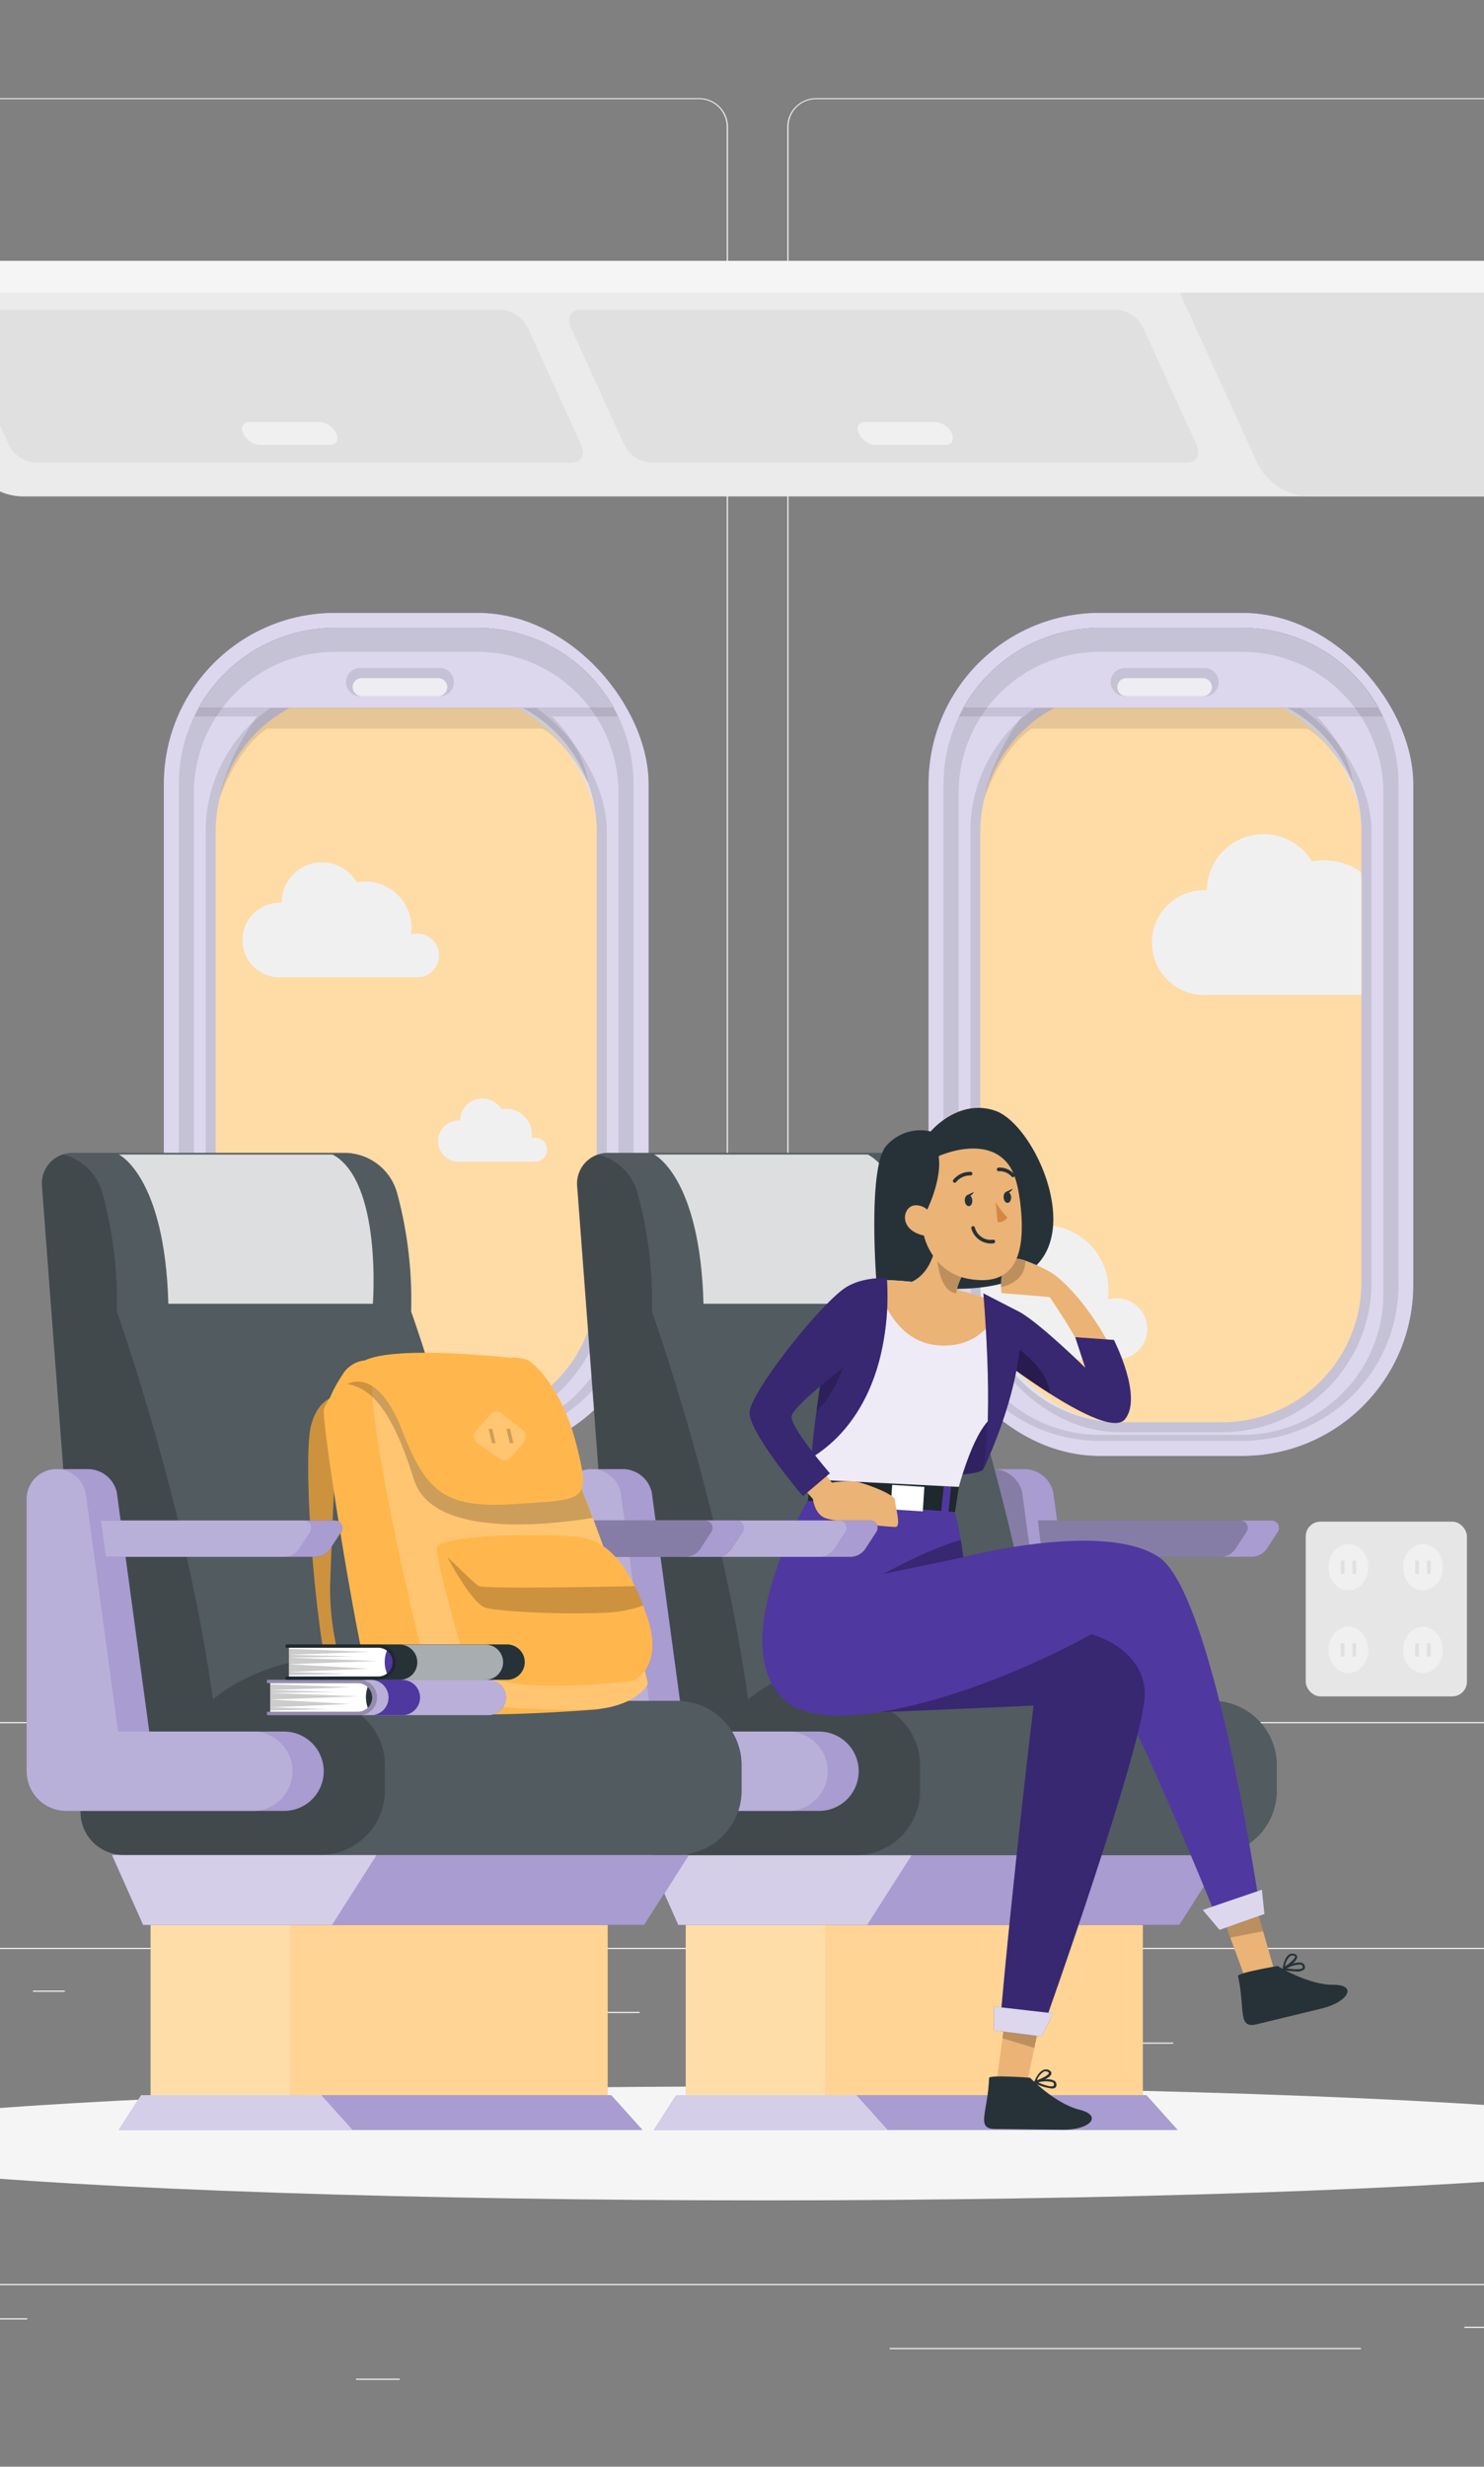 <svg xmlns="http://www.w3.org/2000/svg" xmlns:xlink="http://www.w3.org/1999/xlink" width="295" height="490" viewBox="0 0 295 490">
  <rect x="0" y="0" width="295" height="490" fill="#808080" stroke="none"/>
  <defs>
    <clipPath id="clip-path">
      <rect id="Rectangle_7704" data-name="Rectangle 7704" width="295" height="490" transform="translate(285 3552)" fill="#ffdc72"/>
    </clipPath>
  </defs>
  <g id="t1-i11" transform="translate(-285 -3552)" clip-path="url(#clip-path)">
    <g id="Group_92092" data-name="Group 92092" transform="translate(-428.152 2807.396)">
      <g id="freepik--background-complete--inject-49">
        <rect id="Rectangle_31837" data-name="Rectangle 31837" width="500" height="0.25" transform="translate(615.153 1131.53)" fill="#ebebeb"/>
        <rect id="Rectangle_31838" data-name="Rectangle 31838" width="33.12" height="0.25" transform="translate(1031.933 1147.62)" fill="#ebebeb"/>
        <rect id="Rectangle_31839" data-name="Rectangle 31839" width="8.69" height="0.25" transform="translate(937.683 1150.34)" fill="#ebebeb"/>
        <rect id="Rectangle_31840" data-name="Rectangle 31840" width="19.19" height="0.25" transform="translate(1011.743 1138.34)" fill="#ebebeb"/>
        <rect id="Rectangle_31841" data-name="Rectangle 31841" width="43.19" height="0.25" transform="translate(667.613 1140.02)" fill="#ebebeb"/>
        <rect id="Rectangle_31842" data-name="Rectangle 31842" width="6.33" height="0.25" transform="translate(719.713 1140.02)" fill="#ebebeb"/>
        <rect id="Rectangle_31843" data-name="Rectangle 31843" width="93.68" height="0.25" transform="translate(746.623 1144.24)" fill="#ebebeb"/>
        <rect id="Rectangle_31844" data-name="Rectangle 31844" width="500" height="0.25" transform="translate(615.153 1198.295)" fill="#ebebeb"/>
        <rect id="Rectangle_31845" data-name="Rectangle 31845" width="33.12" height="0.25" transform="translate(665.253 1214.385)" fill="#ebebeb"/>
        <rect id="Rectangle_31846" data-name="Rectangle 31846" width="8.69" height="0.25" transform="translate(783.933 1217.105)" fill="#ebebeb"/>
        <rect id="Rectangle_31847" data-name="Rectangle 31847" width="19.19" height="0.25" transform="translate(699.373 1205.105)" fill="#ebebeb"/>
        <rect id="Rectangle_31848" data-name="Rectangle 31848" width="43.19" height="0.25" transform="translate(1019.503 1206.786)" fill="#ebebeb"/>
        <rect id="Rectangle_31849" data-name="Rectangle 31849" width="6.33" height="0.25" transform="translate(1004.263 1206.786)" fill="#ebebeb"/>
        <rect id="Rectangle_31850" data-name="Rectangle 31850" width="93.68" height="0.25" transform="translate(890.003 1211.005)" fill="#ebebeb"/>
        <path id="Path_134319" data-name="Path 134319" d="M852.153,1086.93H659.063a5.711,5.711,0,0,1-5.7-5.71V769.765a5.709,5.709,0,0,1,5.7-5.66h193.09a5.71,5.71,0,0,1,5.71,5.71h0v311.4A5.711,5.711,0,0,1,852.153,1086.93ZM659.063,764.3a5.459,5.459,0,0,0-5.45,5.46V1081.22a5.461,5.461,0,0,0,5.45,5.46h193.09a5.471,5.471,0,0,0,5.46-5.46V769.765a5.47,5.47,0,0,0-5.46-5.46Z" fill="#ebebeb"/>
        <path id="Path_134320" data-name="Path 134320" d="M1068.463,1086.93h-193.1a5.72,5.72,0,0,1-5.71-5.71V769.765a5.72,5.72,0,0,1,5.71-5.66h193.1a5.709,5.709,0,0,1,5.69,5.66V1081.22A5.71,5.71,0,0,1,1068.463,1086.93ZM875.363,764.3a5.469,5.469,0,0,0-5.46,5.46V1081.22a5.47,5.47,0,0,0,5.46,5.46h193.1a5.471,5.471,0,0,0,5.46-5.46V769.765a5.47,5.47,0,0,0-5.46-5.46Z" fill="#ebebeb"/>
        <path id="Path_134321" data-name="Path 134321" d="M946.153,799.445H690.343l16.68,36.57a11.762,11.762,0,0,0,10.54,7.2h293.3a11.743,11.743,0,0,0,10.53-7.2l16.69-36.57Z" fill="#ebebeb"/>
        <path id="Path_134322" data-name="Path 134322" d="M1038.073,799.445l-16.67,36.57a11.751,11.751,0,0,1-10.54,7.2h-37.49a11.732,11.732,0,0,1-10.53-7.19l-16.69-36.58Z" fill="#e0e0e0"/>
        <path id="Path_134323" data-name="Path 134323" d="M949.093,836.485H842.383a6.34,6.34,0,0,1-5.16-3.57l-10.56-23.17c-.91-2-.06-3.58,1.89-3.58h106.71a6.319,6.319,0,0,1,5.16,3.58l10.57,23.17C951.893,834.885,951.043,836.485,949.093,836.485Z" fill="#e0e0e0"/>
        <path id="Path_134324" data-name="Path 134324" d="M901.153,832.985h-14a4,4,0,0,1-3.29-2.29h0c-.58-1.26,0-2.28,1.21-2.28h14a4,4,0,0,1,3.29,2.28h0C902.913,831.955,902.363,832.985,901.153,832.985Z" fill="#f0f0f0"/>
        <path id="Path_134325" data-name="Path 134325" d="M826.763,836.485H720.053a6.333,6.333,0,0,1-5.16-3.57l-10.57-23.17c-.9-2,0-3.58,1.89-3.58h106.71a6.319,6.319,0,0,1,5.16,3.58l10.57,23.17C829.553,834.885,828.7,836.485,826.763,836.485Z" fill="#e0e0e0"/>
        <path id="Path_134326" data-name="Path 134326" d="M778.793,832.985h-14a4.061,4.061,0,0,1-3.3-2.29h0c-.57-1.26,0-2.28,1.21-2.28h14a4.058,4.058,0,0,1,3.3,2.28h0C780.573,831.955,780.033,832.985,778.793,832.985Z" fill="#f0f0f0"/>
        <path id="Path_134327" data-name="Path 134327" d="M682.993,796.415h360.26v3.62a2.7,2.7,0,0,1-2.7,2.7H685.683a2.7,2.7,0,0,1-2.7-2.7v-3.62Z" fill="#f5f5f5"/>
        <rect id="Rectangle_31851" data-name="Rectangle 31851" width="32.04" height="34.71" rx="2.91" transform="translate(972.717 1046.87)" fill="#e6e6e6"/>
        <path id="Path_134328" data-name="Path 134328" d="M985.147,1055.92c0,2.55-1.76,4.61-3.94,4.61s-3.94-2.06-3.94-4.61,1.76-4.61,3.94-4.61S985.147,1053.38,985.147,1055.92Z" fill="#f0f0f0"/>
        <rect id="Rectangle_31852" data-name="Rectangle 31852" width="0.73" height="2.63" transform="translate(979.677 1054.61)" fill="#e0e0e0"/>
        <rect id="Rectangle_31853" data-name="Rectangle 31853" width="0.73" height="2.63" transform="translate(982.007 1054.61)" fill="#e0e0e0"/>
        <path id="Path_134329" data-name="Path 134329" d="M999.957,1055.92c0,2.55-1.76,4.61-3.94,4.61s-3.94-2.06-3.94-4.61,1.77-4.61,3.94-4.61S999.957,1053.38,999.957,1055.92Z" fill="#f0f0f0"/>
        <rect id="Rectangle_31854" data-name="Rectangle 31854" width="0.73" height="2.63" transform="translate(994.487 1054.61)" fill="#e0e0e0"/>
        <rect id="Rectangle_31855" data-name="Rectangle 31855" width="0.73" height="2.63" transform="translate(996.817 1054.61)" fill="#e0e0e0"/>
        <path id="Path_134330" data-name="Path 134330" d="M985.147,1072.35c0,2.55-1.76,4.61-3.94,4.61s-3.94-2.06-3.94-4.61,1.76-4.61,3.94-4.61S985.147,1069.81,985.147,1072.35Z" fill="#f0f0f0"/>
        <rect id="Rectangle_31856" data-name="Rectangle 31856" width="0.73" height="2.63" transform="translate(979.677 1071.04)" fill="#e0e0e0"/>
        <rect id="Rectangle_31857" data-name="Rectangle 31857" width="0.73" height="2.63" transform="translate(982.007 1071.04)" fill="#e0e0e0"/>
        <path id="Path_134331" data-name="Path 134331" d="M999.957,1072.35c0,2.55-1.76,4.61-3.94,4.61s-3.94-2.06-3.94-4.61,1.77-4.61,3.94-4.61S999.957,1069.81,999.957,1072.35Z" fill="#f0f0f0"/>
        <rect id="Rectangle_31858" data-name="Rectangle 31858" width="0.73" height="2.63" transform="translate(994.487 1071.04)" fill="#e0e0e0"/>
        <rect id="Rectangle_31859" data-name="Rectangle 31859" width="0.73" height="2.63" transform="translate(996.817 1071.04)" fill="#e0e0e0"/>
      </g>
      <g id="freepik--Shadow--inject-49">
        <ellipse id="freepik--path--inject-49" cx="193.89" cy="11.32" rx="193.89" ry="11.32" transform="translate(671.263 1159.053)" fill="#f5f5f5"/>
      </g>
      <g id="freepik--Windows--inject-49">
        <rect id="Rectangle_31860" data-name="Rectangle 31860" width="96.38" height="167.475" rx="34" transform="translate(897.723 866.345)" fill="#5038a1"/>
        <rect id="Rectangle_31861" data-name="Rectangle 31861" width="96.38" height="167.475" rx="34" transform="translate(897.723 866.345)" fill="#fff" opacity="0.8" style="isolation: isolate"/>
        <rect id="Rectangle_31862" data-name="Rectangle 31862" width="79.74" height="149.155" rx="29.78" transform="translate(906.043 879.955)" opacity="0.1" style="isolation: isolate"/>
        <rect id="Rectangle_31863" data-name="Rectangle 31863" width="75.74" height="145.155" rx="27.78" transform="translate(908.033 881.955)" fill="#ffb74d"/>
        <path id="Path_134332" data-name="Path 134332" d="M983.783,909.735v89.6a27.791,27.791,0,0,1-27.78,27.8h-20.18a27.8,27.8,0,0,1-27.79-27.78V909.735a27.79,27.79,0,0,1,27.79-27.78h20.17a27.78,27.78,0,0,1,27.72,25.87C983.763,908.455,983.783,909.1,983.783,909.735Z" fill="#fff" opacity="0.5" style="isolation: isolate"/>
        <path id="Path_134333" data-name="Path 134333" d="M974.943,886.925c6.86,7.08,7.09,13.1,7.09,13.1-4.91-8.82-9.07-10.69-9.07-10.69h-54.72c-6,4-9.23,13.28-9.43,13.86,1.52-8.51,7.45-16.27,7.45-16.27h-12.48a31,31,0,0,1,27.93-17.57h28.44a31,31,0,0,1,27.93,17.58Z" opacity="0.1" style="isolation: isolate"/>
        <path id="Path_134334" data-name="Path 134334" d="M987.153,885.225h-82.49a31,31,0,0,1,27.05-15.88h28.44A31,31,0,0,1,987.153,885.225Z" fill="#5038a1"/>
        <path id="Path_134335" data-name="Path 134335" d="M987.153,885.225h-82.49a31,31,0,0,1,27.05-15.88h28.44A31,31,0,0,1,987.153,885.225Z" fill="#fff" opacity="0.8" style="isolation: isolate"/>
        <path id="Path_134336" data-name="Path 134336" d="M933.943,880.1h0a2.791,2.791,0,0,0,2.78,2.8h15.89a2.791,2.791,0,0,0,2.79-2.79v-.01h0a2.79,2.79,0,0,0-2.79-2.79h-15.88A2.79,2.79,0,0,0,933.943,880.1Z" opacity="0.1" style="isolation: isolate"/>
        <path id="Path_134337" data-name="Path 134337" d="M952.283,882.875h-15.23a1.78,1.78,0,0,1-1.78-1.78h0a1.78,1.78,0,0,1,1.78-1.78h15.23a1.78,1.78,0,0,1,1.78,1.78h0A1.78,1.78,0,0,1,952.283,882.875Z" fill="#fff" opacity="0.7" style="isolation: isolate"/>
        <path id="Path_134338" data-name="Path 134338" d="M960.153,869.345h-28.44a31,31,0,0,0-31,31V999.82a31,31,0,0,0,31,31h28.44a31,31,0,0,0,31-31V900.345A31,31,0,0,0,960.153,869.345Zm28,132.275a28,28,0,0,1-28,28h-28.44a28,28,0,0,1-28-28V902.1a28,28,0,0,1,28-28h28.44a28,28,0,0,1,28,28Z" opacity="0.1" style="isolation: isolate"/>
        <path id="Path_134339" data-name="Path 134339" d="M983.783,919.741v22.5h-30.91a10.41,10.41,0,1,1-.645-20.81q.322-.011.645,0h.18a11.28,11.28,0,0,1,20.92-5.71,13.3,13.3,0,0,1,2.39-.22,12.76,12.76,0,0,1,7.35,2.31C983.763,918.461,983.783,919.111,983.783,919.741Z" fill="#f0f0f0"/>
        <path id="Path_134340" data-name="Path 134340" d="M941.213,1008.57a6.1,6.1,0,0,1-5.91,6.09h-22.65a27.579,27.579,0,0,1-4.62-15.33V982.76a5.04,5.04,0,0,1,.55,0,11.258,11.258,0,0,1,9.63,5.43,13.29,13.29,0,0,1,2.38-.23,12.91,12.91,0,0,1,12.91,12.91v.01a12.723,12.723,0,0,1-.13,1.86,6.241,6.241,0,0,1,1.75-.25A6.1,6.1,0,0,1,941.213,1008.57Z" fill="#f0f0f0"/>
        <rect id="Rectangle_31864" data-name="Rectangle 31864" width="96.38" height="167.475" rx="34" transform="translate(745.713 866.345)" fill="#5038a1"/>
        <rect id="Rectangle_31865" data-name="Rectangle 31865" width="96.38" height="167.475" rx="34" transform="translate(745.713 866.345)" fill="#fff" opacity="0.8" style="isolation: isolate"/>
        <rect id="Rectangle_31866" data-name="Rectangle 31866" width="79.74" height="149.155" rx="29.78" transform="translate(754.033 879.955)" opacity="0.1" style="isolation: isolate"/>
        <rect id="Rectangle_31867" data-name="Rectangle 31867" width="75.74" height="145.155" rx="27.78" transform="translate(756.023 881.955)" fill="#ffb74d"/>
        <path id="Path_134341" data-name="Path 134341" d="M831.773,909.735v89.6a27.791,27.791,0,0,1-27.78,27.8h-20.18a27.8,27.8,0,0,1-27.79-27.78V909.735a27.79,27.79,0,0,1,27.79-27.78h20.17a27.78,27.78,0,0,1,27.72,25.87C831.753,908.455,831.773,909.1,831.773,909.735Z" fill="#fff" opacity="0.5" style="isolation: isolate"/>
        <path id="Path_134342" data-name="Path 134342" d="M822.933,886.925c6.86,7.08,7.09,13.1,7.09,13.1-4.91-8.82-9.07-10.69-9.07-10.69h-54.72c-6,4-9.23,13.28-9.43,13.86,1.52-8.51,7.45-16.27,7.45-16.27h-12.48a31,31,0,0,1,27.93-17.57h28.39a31,31,0,0,1,27.93,17.58Z" opacity="0.1" style="isolation: isolate"/>
        <path id="Path_134343" data-name="Path 134343" d="M835.153,885.225h-82.5a31,31,0,0,1,27.05-15.88h28.39A31,31,0,0,1,835.153,885.225Z" fill="#5038a1"/>
        <path id="Path_134344" data-name="Path 134344" d="M835.153,885.225h-82.5a31,31,0,0,1,27.05-15.88h28.39A31,31,0,0,1,835.153,885.225Z" fill="#fff" opacity="0.8" style="isolation: isolate"/>
        <path id="Path_134345" data-name="Path 134345" d="M781.933,880.1h0a2.791,2.791,0,0,0,2.78,2.8H800.6a2.79,2.79,0,0,0,2.79-2.79v-.01h0a2.79,2.79,0,0,0-2.79-2.79h-15.88a2.79,2.79,0,0,0-2.79,2.79Z" opacity="0.1" style="isolation: isolate"/>
        <path id="Path_134346" data-name="Path 134346" d="M800.273,882.875h-15.23a1.78,1.78,0,0,1-1.78-1.78h0a1.78,1.78,0,0,1,1.78-1.78h15.23a1.79,1.79,0,0,1,1.79,1.78h0A1.791,1.791,0,0,1,800.273,882.875Z" fill="#fff" opacity="0.7" style="isolation: isolate"/>
        <path id="Path_134347" data-name="Path 134347" d="M808.093,869.345H779.7a31,31,0,0,0-31,31V999.82a31,31,0,0,0,31,31h28.39a31,31,0,0,0,31-31V900.345A31,31,0,0,0,808.093,869.345Zm28,132.275a28,28,0,0,1-28,28H779.7a28,28,0,0,1-28-28V902.1a28,28,0,0,1,28-28h28.39a28,28,0,0,1,28,28Z" opacity="0.1" style="isolation: isolate"/>
        <path id="Path_134348" data-name="Path 134348" d="M800.433,934.391a4.34,4.34,0,0,0-4.34-4.34,4.231,4.231,0,0,0-1.24.18,9.717,9.717,0,0,0,.1-1.33,9.19,9.19,0,0,0-9.19-9.19h0a8.662,8.662,0,0,0-1.7.16,8,8,0,0,0-14.91,4.06h-.13a7.41,7.41,0,0,0-.545,14.81c.182.007.363.007.545,0H796.2A4.331,4.331,0,0,0,800.433,934.391Z" fill="#f0f0f0"/>
        <path id="Path_134349" data-name="Path 134349" d="M821.913,972.981a2.41,2.41,0,0,0-2.4-2.4,2.592,2.592,0,0,0-.69.1,5.909,5.909,0,0,0,.05-.74,5.08,5.08,0,0,0-5.08-5.08h0a4.775,4.775,0,0,0-.94.09,4.44,4.44,0,0,0-8.24,2.24h-.08a4.1,4.1,0,1,0-.405,8.19,3.9,3.9,0,0,0,.405,0h15.05A2.4,2.4,0,0,0,821.913,972.981Z" fill="#f0f0f0"/>
      </g>
      <g id="freepik--Character--inject-49">
        <path id="Path_134350" data-name="Path 134350" d="M955.8,1088.57h-26.81l-6.45-47.56a5.939,5.939,0,0,0-5.78-4.58h-6.2a5.94,5.94,0,0,0-5.94,5.94h0v54.08a7.88,7.88,0,0,0,7.88,7.88h43.3a7.88,7.88,0,0,0,0-15.76Z" fill="#5038a1"/>
        <path id="Path_134351" data-name="Path 134351" d="M955.8,1088.57h-26.81l-6.45-47.56a5.939,5.939,0,0,0-5.78-4.58h-6.2a5.94,5.94,0,0,0-5.94,5.94h0v54.08a7.88,7.88,0,0,0,7.88,7.88h43.3a7.88,7.88,0,0,0,0-15.76Z" fill="#fff" opacity="0.5" style="isolation: isolate"/>
        <path id="Path_134352" data-name="Path 134352" d="M949.589,1088.57h-26.8l-6.45-47.56a6,6,0,0,0-5.78-4.58h0a5.94,5.94,0,0,0-5.94,5.94h0v54.08a7.88,7.88,0,0,0,7.88,7.88h37.09a7.88,7.88,0,0,0,0-15.76Z" opacity="0.2" style="isolation: isolate"/>
        <path id="Path_134353" data-name="Path 134353" d="M919.489,1046.64h46.44a1.46,1.46,0,0,1,1.22,2.27l-2.15,3.3a3.651,3.651,0,0,1-3.06,1.66h-41.58Z" fill="#5038a1"/>
        <path id="Path_134354" data-name="Path 134354" d="M967.159,1048.91l-2.15,3.3a3.661,3.661,0,0,1-3.06,1.65h-41.59l-.88-7.22h46.45a1.46,1.46,0,0,1,1.23,2.27Z" fill="#fff" opacity="0.5" style="isolation: isolate"/>
        <path id="Path_134355" data-name="Path 134355" d="M960.949,1048.91l-2.16,3.3a3.639,3.639,0,0,1-3.06,1.65h-35.37l-.88-7.22h40.24a1.47,1.47,0,0,1,1.23,2.27Z" opacity="0.2" style="isolation: isolate"/>
        <rect id="Rectangle_31868" data-name="Rectangle 31868" width="90.85" height="37.96" transform="translate(849.479 1124.42)" fill="#ffb74d"/>
        <rect id="Rectangle_31869" data-name="Rectangle 31869" width="90.85" height="37.96" transform="translate(849.479 1124.42)" fill="#fff" opacity="0.4" style="isolation: isolate"/>
        <rect id="Rectangle_31870" data-name="Rectangle 31870" width="27.72" height="37.96" transform="translate(849.479 1124.42)" fill="#fff" opacity="0.2" style="isolation: isolate"/>
        <path id="Path_134356" data-name="Path 134356" d="M956.459,1113.08H841.779l6.21,13.91H947.6Z" fill="#5038a1"/>
        <path id="Path_134357" data-name="Path 134357" d="M956.459,1113.08l-8.86,13.9h-99.61l-6.2-13.9Z" fill="#fff" opacity="0.5" style="isolation: isolate"/>
        <path id="Path_134358" data-name="Path 134358" d="M894.4,1113.08l-8.87,13.9h-37.54l-6.2-13.9Z" fill="#fff" opacity="0.5" style="isolation: isolate"/>
        <path id="Path_134359" data-name="Path 134359" d="M941.019,1160.79h-93.43l-4.43,6.9h104.07Z" fill="#5038a1"/>
        <path id="Path_134360" data-name="Path 134360" d="M947.229,1167.69H843.159l4.43-6.9h93.43Z" fill="#fff" opacity="0.5" style="isolation: isolate"/>
        <path id="Path_134361" data-name="Path 134361" d="M889.6,1167.69h-46.44l4.43-6.9H883.4Z" fill="#fff" opacity="0.5" style="isolation: isolate"/>
        <path id="Path_134362" data-name="Path 134362" d="M920.9,1086.4h-85l-8-106.21a6.081,6.081,0,0,1,4.15-6.25,5.67,5.67,0,0,1,1.94-.32h54a10.879,10.879,0,0,1,10.51,8,82,82,0,0,1,2.76,23.51s12.79,35.72,18.42,72.3C920.159,1080.44,920.549,1083.43,920.9,1086.4Z" fill="#263238"/>
        <path id="Path_134363" data-name="Path 134363" d="M920.9,1086.4h-85l-8-106.21a6.081,6.081,0,0,1,4.15-6.25,5.67,5.67,0,0,1,1.94-.32h54a10.879,10.879,0,0,1,10.51,8,82,82,0,0,1,2.76,23.51s12.79,35.72,18.42,72.3C920.159,1080.44,920.549,1083.43,920.9,1086.4Z" fill="#fff" opacity="0.2" style="isolation: isolate"/>
        <path id="Path_134364" data-name="Path 134364" d="M843.159,973.94s9.16,4.33,9.84,29.65h40.66s1.87-24.31-8-29.65Z" fill="#fff" opacity="0.8" style="isolation: isolate"/>
        <path id="Path_134365" data-name="Path 134365" d="M919.679,1077.45c-5.45-2.17-13.1-4-23.64-4.35-18.86-.67-29.19,4.95-34.19,9.1-5.18-38.18-19.1-77.05-19.1-77.05a81.654,81.654,0,0,0-2.84-23.48,10.879,10.879,0,0,0-7.91-7.73,6.08,6.08,0,0,0-4.15,6.25l8,106.21h85C920.549,1083.43,920.159,1080.44,919.679,1077.45Z" opacity="0.2" style="isolation: isolate"/>
        <path id="Path_134366" data-name="Path 134366" d="M966.959,1095.27v5a12.8,12.8,0,0,1-12.74,12.86H844.089a8.531,8.531,0,0,1-8.52-8.54h0v-22.12h118.59a12.8,12.8,0,0,1,12.8,12.8Z" fill="#263238"/>
        <path id="Path_134367" data-name="Path 134367" d="M966.959,1095.27v5a12.8,12.8,0,0,1-12.74,12.86H844.089a8.531,8.531,0,0,1-8.52-8.54h0v-22.12h118.59a12.8,12.8,0,0,1,12.8,12.8Z" fill="#fff" opacity="0.2" style="isolation: isolate"/>
        <path id="Path_134368" data-name="Path 134368" d="M896.039,1095.27v5a12.81,12.81,0,0,1-12.76,12.86h-39.19a8.531,8.531,0,0,1-8.52-8.54h0v-22.12h47.66A12.81,12.81,0,0,1,896.039,1095.27Z" opacity="0.2" style="isolation: isolate"/>
        <path id="Path_134369" data-name="Path 134369" d="M908.629,1036.43c-1,2.2-27.92,1.46-29.5,0s23.63-21.38,28.94-21.12S911.519,1030.13,908.629,1036.43Z" fill="#5038a1"/>
        <path id="Path_134370" data-name="Path 134370" d="M908.629,1036.43c-1,2.2-27.92,1.46-29.5,0s23.63-21.38,28.94-21.12S911.519,1030.13,908.629,1036.43Z" opacity="0.4" style="isolation: isolate"/>
        <path id="Path_134371" data-name="Path 134371" d="M898.159,969.36s5.47-6.59,12.79-4.13,16.72,22.3,8.22,30.73-31.82,2.87-31.82,2.87-1.7-22.2,1.93-26.55A9,9,0,0,1,898.159,969.36Z" fill="#263238"/>
        <path id="Path_134372" data-name="Path 134372" d="M921.819,1002.26s8,11.69,8,14.58c0,.26-1.1,1.74-6.08-3.57-3.16-3.37-5.62-6.8-7.79-8l-.56,1.62-2.36,6.88s2.34,2,5.59,4.34c5.61,4.09,13.94,9.3,17.59,7.34,4.75-2.54-5.5-22.21-14-28a31.824,31.824,0,0,0-5.21-2.42c-1.74-.57-3.36-.75-3.89.25a10.668,10.668,0,0,0-.95,4.91,10.323,10.323,0,0,0,.07,1.27Z" fill="#ebb376"/>
        <path id="Path_134373" data-name="Path 134373" d="M916.989,995.13c-.05,2-1,4.21-4.84,5.16a10.71,10.71,0,0,1,.95-4.92C913.629,994.34,915.249,994.53,916.989,995.13Z" opacity="0.2" style="isolation: isolate"/>
        <path id="Path_134374" data-name="Path 134374" d="M915.969,1005.3c4.13,2.38,12.92,11,12.92,11l-2-6.07,7.69.55s5.82,11.34,2.19,15.74-25.11-12.24-25.11-12.24Z" fill="#5038a1"/>
        <path id="Path_134375" data-name="Path 134375" d="M936.779,1026.56c-1.91,2.34-8.83-1.23-14.94-5.11-5.41-3.44-10.17-7.13-10.17-7.13l2.36-4.94,1.94-4.08c4.13,2.38,12.93,11,12.93,11l-2-6.07,7.68.55S940.4,1022.13,936.779,1026.56Z" opacity="0.3" style="isolation: isolate"/>
        <path id="Path_134376" data-name="Path 134376" d="M921.839,1021.45c-5.41-3.44-10.17-7.13-10.17-7.13l3-2.42S921.5,1016.2,921.839,1021.45Z" opacity="0.3" style="isolation: isolate"/>
        <path id="Path_134377" data-name="Path 134377" d="M966.5,1136.14l-5.83,1.41-2.95-8.05-2.68-7.32,6.64-2.84,2.56,8.89Z" fill="#ebb376"/>
        <path id="Path_134378" data-name="Path 134378" d="M959.259,1137.13c-.14-.64,7.88-2,7.88-2s6,3.77,11,3.74,3,3.44-2.24,4.71l-13,3.15C959.159,1147.61,960.709,1143.85,959.259,1137.13Z" fill="#263238"/>
        <path id="Path_134379" data-name="Path 134379" d="M970.819,1136.22a14.419,14.419,0,0,1-2.56-.3h-.07l-.06-.06a.085.085,0,0,1,0-.05.336.336,0,0,1,0-.1c0-.09.24-2.09,1.2-2.79a1.29,1.29,0,0,1,1-.22c.4.09.62.27.67.54.08.42-.38,1-.94,1.47a3.377,3.377,0,0,1,1.82-.23.89.89,0,0,1,.55.43.79.79,0,0,1,0,.89A2.123,2.123,0,0,1,970.819,1136.22Zm-1.87-.61c1.29.21,2.84.3,3.14-.1,0,0,.1-.14-.05-.43a.467.467,0,0,0-.29-.22A5.338,5.338,0,0,0,968.949,1135.61Zm1.08-2.54a.807.807,0,0,0-.49.17,3.526,3.526,0,0,0-.95,2c1.07-.72,2.05-1.61,2-2,0-.11-.22-.17-.34-.2Z" fill="#263238"/>
        <path id="Path_134380" data-name="Path 134380" d="M964.239,1128.23l-6.52,1.27-2.68-7.32,6.64-2.84Z" opacity="0.2" style="isolation: isolate"/>
        <path id="Path_134381" data-name="Path 134381" d="M963.649,1123.98l-8.08,3s-21.57-53.93-26-54.12-49.57,20.56-60.88,9.05,5-39.21,5-39.21,27.21-3.89,29.26,2.26a42.751,42.751,0,0,1,1.15,5.51c.31,1.88.52,3.46.52,3.46h0c.84-.21,28.16-7.26,38.92,0C954.529,1061.33,963.649,1123.98,963.649,1123.98Z" fill="#5038a1"/>
        <path id="Path_134382" data-name="Path 134382" d="M917.149,1159.14l-5.81-1.48,1.12-8.34,1.03-7.64,7.19.64-1.87,8.91Z" fill="#ebb376"/>
        <path id="Path_134383" data-name="Path 134383" d="M909.769,1157.38c0-.66,8.14-.05,8.14-.05s4.94,5.14,9.78,6.34,2.09,4.08-3.34,4l-13.41-.16C907.079,1167.48,909.529,1164.23,909.769,1157.38Z" fill="#263238"/>
        <path id="Path_134384" data-name="Path 134384" d="M922.159,1159.46a10.018,10.018,0,0,1-3.38-1.07h-.05a.215.215,0,0,1,0-.08h0a.156.156,0,0,1,0-.1c0-.09.74-2,1.84-2.42a1.281,1.281,0,0,1,1.05,0c.37.18.55.42.53.69,0,.43-.62.85-1.28,1.2a3.243,3.243,0,0,1,1.82.22.9.9,0,0,1,.43.55.8.8,0,0,1-.21.87A1.134,1.134,0,0,1,922.159,1159.46Zm-2.64-1.19c1.19.52,2.68,1,3.06.67,0,0,.14-.11.06-.43a.418.418,0,0,0-.23-.28,5.17,5.17,0,0,0-2.86.04Zm1.47-2.22a.975.975,0,0,0-.32.06,3.517,3.517,0,0,0-1.41,1.73c1.21-.44,2.37-1.06,2.4-1.43,0-.11-.18-.22-.29-.27a.835.835,0,0,0-.35-.09Z" fill="#263238"/>
        <path id="Path_134385" data-name="Path 134385" d="M918.769,1151.41l-6.35-1.93,1.05-7.72,7.2.61Z" opacity="0.2" style="isolation: isolate"/>
        <path id="Path_134386" data-name="Path 134386" d="M952.229,1124l11.77-4.01.51,4.83-8.93,3.15Z" fill="#5038a1"/>
        <path id="Path_134387" data-name="Path 134387" d="M888.229,1084.69s1.84,0,30.38-1.29c0,0-4.27,35.68-6.59,62.39l8.53,1.46s20.39-57.2,20.17-66.28-10.64-11.75-10.64-11.75S909.749,1080.97,888.229,1084.69Z" fill="#5038a1"/>
        <path id="Path_134388" data-name="Path 134388" d="M888.229,1084.69s1.84,0,30.38-1.29c0,0-4.27,35.68-6.59,62.39l8.53,1.46s20.39-57.2,20.17-66.28-10.64-11.75-10.64-11.75S909.749,1080.97,888.229,1084.69Z" opacity="0.3" style="isolation: isolate"/>
        <path id="Path_134389" data-name="Path 134389" d="M910.769,1143.2l11.73,1.34-2.27,4.59-9.49-1.21Z" fill="#5038a1"/>
        <path id="Path_134390" data-name="Path 134390" d="M904.659,1053.94l-15.91,3.31s8.79-4.86,15.39-6.77C904.449,1052.36,904.659,1053.94,904.659,1053.94Z" opacity="0.3" style="isolation: isolate"/>
        <path id="Path_134391" data-name="Path 134391" d="M874.389,1038.48l-.66,4.23,29.26,2.25.77-5Z" fill="#263238"/>
        <path id="Path_134392" data-name="Path 134392" d="M874.389,1038.48l-.66,4.23,29.26,2.25.77-5Z" opacity="0.2" style="isolation: isolate"/>
        <rect id="Rectangle_31871" data-name="Rectangle 31871" width="7.4" height="1.45" transform="translate(882.149 1045.418) rotate(-84.13)" fill="#5038a1"/>
        <rect id="Rectangle_31872" data-name="Rectangle 31872" width="4.87" height="6.42" transform="translate(890.187 1044.421) rotate(-86.32)" fill="#fff"/>
        <rect id="Rectangle_31873" data-name="Rectangle 31873" width="7.4" height="1.45" transform="translate(900.107 1046.225) rotate(-84.12)" fill="#5038a1"/>
        <path id="Path_134393" data-name="Path 134393" d="M874.389,1038.48s3.63-36.21,9.67-39.55a67.392,67.392,0,0,1,31.91,6.37s-3,18-6.36,21.54-5.85,13.12-5.85,13.12Z" fill="#5038a1"/>
        <g id="Group_92091" data-name="Group 92091" opacity="0.9">
          <path id="Path_134394" data-name="Path 134394" d="M874.389,1038.48s3.63-36.21,9.67-39.55a67.392,67.392,0,0,1,31.91,6.37s-3,18-6.36,21.54-5.85,13.12-5.85,13.12Z" fill="#fff"/>
        </g>
        <path id="Path_134395" data-name="Path 134395" d="M912.269,1003.66c-1,2.54-4.21,8.7-12.37,8.21-9.3-.55-12.1-11.06-12.55-13A69.159,69.159,0,0,1,912.269,1003.66Z" fill="#ebb376"/>
        <path id="Path_134396" data-name="Path 134396" d="M903.259,1001.52c-.12,1.75.82,2.25.82,2.25a3.542,3.542,0,0,1-4.21,3.69c-5.42-1.09-6.5-7.85-6.5-7.85,4.13-1.19,5.46-5.49,5.88-8.09a13.836,13.836,0,0,0,.2-2l7,5.41a26.3,26.3,0,0,0-2,3.09A9.211,9.211,0,0,0,903.259,1001.52Z" fill="#ebb376"/>
        <path id="Path_134397" data-name="Path 134397" d="M906.429,994.89a26.375,26.375,0,0,0-2,3.09,9.215,9.215,0,0,0-1.19,3.54c-4.18-.51-4-9.94-4-9.94v-.06a13.845,13.845,0,0,0,.2-2Z" opacity="0.2" style="isolation: isolate"/>
        <path id="Path_134398" data-name="Path 134398" d="M904.919,972.3c7.55-.34,10.16,3.59,11.06,11.35,1.13,9.69-.72,16.69-10.25,15C892.779,996.44,892.379,972.85,904.919,972.3Z" fill="#ebb376"/>
        <path id="Path_134399" data-name="Path 134399" d="M911.079,983.44a16.257,16.257,0,0,0,2.34,3,2.081,2.081,0,0,1-1.95.94Z" fill="#d58745"/>
        <path id="Path_134400" data-name="Path 134400" d="M906.429,983.03c.05.62-.25,1.15-.67,1.17s-.78-.45-.82-1.07.26-1.14.67-1.17S906.389,982.41,906.429,983.03Z" fill="#263238"/>
        <path id="Path_134401" data-name="Path 134401" d="M905.439,982l1.31-.62S906.159,982.56,905.439,982Z" fill="#263238"/>
        <path id="Path_134402" data-name="Path 134402" d="M914.159,982.38c0,.62-.26,1.14-.68,1.17s-.78-.45-.82-1.07.26-1.14.67-1.17S914.079,981.76,914.159,982.38Z" fill="#263238"/>
        <path id="Path_134403" data-name="Path 134403" d="M913.159,981.35l1.31-.62S913.849,981.91,913.159,981.35Z" fill="#263238"/>
        <path id="Path_134404" data-name="Path 134404" d="M902.939,979.55a.364.364,0,0,1-.2-.06.35.35,0,0,1-.112-.482l.012-.018a4.271,4.271,0,0,1,3.46-1.61.359.359,0,0,1,.35.37h0a.349.349,0,0,1-.349.35h-.021a3.589,3.589,0,0,0-2.84,1.29A.38.38,0,0,1,902.939,979.55Z" fill="#263238"/>
        <path id="Path_134405" data-name="Path 134405" d="M914.509,978.45a.365.365,0,0,1-.25-.11,3.18,3.18,0,0,0-2.53-1.08.36.36,0,0,1-.12-.71,3.837,3.837,0,0,1,3.15,1.28.35.35,0,0,1,.015.495l-.015.015A.385.385,0,0,1,914.509,978.45Z" fill="#263238"/>
        <path id="Path_134406" data-name="Path 134406" d="M897.239,985.39s3.25-6.36,2.5-11.13c0,0,14.69-6.78,16.11,8.38,0,0,.86-13.55-12.13-13.27s-12.09,19.26-5.14,24.62C898.579,993.99,895.229,989.36,897.239,985.39Z" fill="#263238"/>
        <path id="Path_134407" data-name="Path 134407" d="M898.539,986.93a3.309,3.309,0,0,0-3.7-2.87h0c-2.33.36-3.23,5.21,2.64,6.11C898.329,990.29,898.759,989.46,898.539,986.93Z" fill="#ebb376"/>
        <path id="Path_134408" data-name="Path 134408" d="M910.159,991.62a4.06,4.06,0,0,1-3.92-3,.36.36,0,1,1,.7-.17,3.261,3.261,0,0,0,3.64,2.41.37.37,0,0,1,.39.33.36.36,0,0,1-.327.39h0A4.043,4.043,0,0,1,910.159,991.62Z" fill="#263238"/>
        <path id="Path_134409" data-name="Path 134409" d="M952.229,1124l11.77-4.01.51,4.83-8.93,3.15Z" fill="#fff" opacity="0.8" style="isolation: isolate"/>
        <path id="Path_134410" data-name="Path 134410" d="M910.769,1143.2l11.73,1.34-2.27,4.59-9.49-1.21Z" fill="#fff" opacity="0.8" style="isolation: isolate"/>
        <path id="Path_134411" data-name="Path 134411" d="M889.439,998.5s2.63,24.83-15,35.7c0,0,2.07-23.5,6.36-33.48C880.749,1000.72,883.539,998.3,889.439,998.5Z" fill="#5038a1"/>
        <path id="Path_134412" data-name="Path 134412" d="M888.479,1012.54a35.417,35.417,0,0,1-7.64,16.19,27.774,27.774,0,0,1-6.45,5.47s.35-4,1.07-9.39c.25-1.85.53-3.87.86-5.94.22-1.4.46-2.82.73-4.24.43-2.35.91-4.68,1.46-6.85a46.555,46.555,0,0,1,2.24-7.06s2.79-2.42,8.69-2.22A49.881,49.881,0,0,1,888.479,1012.54Z" opacity="0.3" style="isolation: isolate"/>
        <path id="Path_134413" data-name="Path 134413" d="M908.629,1001.52s2.12,23.57,0,34.91c0,0,8.65-17.47,7.34-31.13Z" fill="#5038a1"/>
        <path id="Path_134414" data-name="Path 134414" d="M908.629,1001.52s2.12,23.57,0,34.91c0,0,8.65-17.47,7.34-31.13Z" opacity="0.3" style="isolation: isolate"/>
        <path id="Path_134415" data-name="Path 134415" d="M880.749,1016.3s-2.19,6-5.29,8.51c.25-1.85.53-3.87.86-5.94.22-1.4.46-2.82.73-4.24C878.459,1013.82,879.839,1014.06,880.749,1016.3Z" opacity="0.2" style="isolation: isolate"/>
        <path id="Path_134416" data-name="Path 134416" d="M870.229,1037.13l4.52,5.25s.34,2.94,2.39,3.75,12.72,1.79,14,1.79-.09-4.14-.08-5.33-6.18-3.41-7.79-3.68a21.546,21.546,0,0,0-4.74.2l-4.79-5.84Z" fill="#ebb376"/>
        <path id="Path_134417" data-name="Path 134417" d="M880.749,1000.72c-5.71,4.31-18.17,20.34-18.57,24.29s10.59,16.79,10.59,16.79l5.34-4.53s-8-9.28-7.61-11.36,10.25-9.61,10.25-9.61,1.85-2.34,2.52-8.78S880.749,1000.72,880.749,1000.72Z" fill="#5038a1"/>
        <path id="Path_134418" data-name="Path 134418" d="M880.749,1000.72c-5.71,4.31-18.17,20.34-18.57,24.29s10.59,16.79,10.59,16.79l5.34-4.53s-8-9.28-7.61-11.36,10.25-9.61,10.25-9.61,1.85-2.34,2.52-8.78S880.749,1000.72,880.749,1000.72Z" opacity="0.3" style="isolation: isolate"/>
        <path id="Path_134419" data-name="Path 134419" d="M876.009,1088.57h-26.85l-6.45-47.56a5.939,5.939,0,0,0-5.78-4.58h-6.2a5.94,5.94,0,0,0-5.94,5.94h0v54.08a7.88,7.88,0,0,0,7.88,7.88h43.3a7.88,7.88,0,0,0,0-15.76Z" fill="#5038a1"/>
        <path id="Path_134420" data-name="Path 134420" d="M876.009,1088.57h-26.85l-6.45-47.56a5.939,5.939,0,0,0-5.78-4.58h-6.2a5.94,5.94,0,0,0-5.94,5.94h0v54.08a7.88,7.88,0,0,0,7.88,7.88h43.3a7.88,7.88,0,0,0,0-15.76Z" fill="#fff" opacity="0.5" style="isolation: isolate"/>
        <path id="Path_134421" data-name="Path 134421" d="M869.8,1088.57H843l-6.46-47.56a5.93,5.93,0,0,0-5.77-4.58h0a5.94,5.94,0,0,0-5.94,5.94h0v54.08a7.88,7.88,0,0,0,7.88,7.88H869.8a7.88,7.88,0,0,0,0-15.76Z" fill="#fff" opacity="0.2" style="isolation: isolate"/>
        <path id="Path_134422" data-name="Path 134422" d="M839.7,1046.64h46.46a1.47,1.47,0,0,1,1.23,2.27l-2.15,3.3a3.673,3.673,0,0,1-3.06,1.66h-41.61Z" fill="#5038a1"/>
        <path id="Path_134423" data-name="Path 134423" d="M887.359,1048.91l-2.15,3.3a3.661,3.661,0,0,1-3.06,1.65h-41.58l-.88-7.22h46.47a1.46,1.46,0,0,1,1.2,2.27Z" fill="#fff" opacity="0.5" style="isolation: isolate"/>
        <path id="Path_134424" data-name="Path 134424" d="M881.159,1048.91l-2.15,3.3a3.639,3.639,0,0,1-3.06,1.65h-35.38l-.88-7.22h40.24a1.46,1.46,0,0,1,1.23,2.27Z" fill="#fff" opacity="0.2" style="isolation: isolate"/>
      </g>
      <g id="freepik--Seating--inject-49">
        <path id="Path_134425" data-name="Path 134425" d="M849.415,1088.57h-26.8l-6.45-47.56a5.929,5.929,0,0,0-5.77-4.58h-6.23a5.94,5.94,0,0,0-5.94,5.94h0v54.08a7.88,7.88,0,0,0,7.88,7.88h43.36a7.88,7.88,0,0,0,0-15.76Z" fill="#5038a1"/>
        <path id="Path_134426" data-name="Path 134426" d="M849.415,1088.57h-26.8l-6.45-47.56a5.929,5.929,0,0,0-5.77-4.58h-6.23a5.94,5.94,0,0,0-5.94,5.94h0v54.08a7.88,7.88,0,0,0,7.88,7.88h43.36a7.88,7.88,0,0,0,0-15.76Z" fill="#fff" opacity="0.5" style="isolation: isolate"/>
        <path id="Path_134427" data-name="Path 134427" d="M843.165,1088.57h-26.8l-6.45-47.56a6,6,0,0,0-5.75-4.58h0a5.94,5.94,0,0,0-5.94,5.94h0v54.08a7.88,7.88,0,0,0,7.88,7.88h37.06a7.88,7.88,0,0,0,0-15.76Z" opacity="0.2" style="isolation: isolate"/>
        <path id="Path_134428" data-name="Path 134428" d="M813.1,1046.64h46.44a1.47,1.47,0,0,1,1.23,2.27l-2.16,3.3a3.649,3.649,0,0,1-3.06,1.66h-41.57Z" fill="#5038a1"/>
        <path id="Path_134429" data-name="Path 134429" d="M860.765,1048.91l-2.15,3.3a3.661,3.661,0,0,1-3.06,1.65h-41.58l-.87-7.22h46.44a1.459,1.459,0,0,1,1.22,2.27Z" fill="#fff" opacity="0.5" style="isolation: isolate"/>
        <path id="Path_134430" data-name="Path 134430" d="M854.565,1048.91l-2.16,3.3a3.63,3.63,0,0,1-3.06,1.65h-35.37l-.87-7.22h40.23a1.47,1.47,0,0,1,1.23,2.27Z" opacity="0.2" style="isolation: isolate"/>
        <rect id="Rectangle_31874" data-name="Rectangle 31874" width="90.85" height="37.96" transform="translate(743.095 1124.42)" fill="#ffb74d"/>
        <rect id="Rectangle_31875" data-name="Rectangle 31875" width="90.85" height="37.96" transform="translate(743.095 1124.42)" fill="#fff" opacity="0.4" style="isolation: isolate"/>
        <rect id="Rectangle_31876" data-name="Rectangle 31876" width="27.72" height="37.96" transform="translate(743.095 1124.42)" fill="#fff" opacity="0.2" style="isolation: isolate"/>
        <path id="Path_134431" data-name="Path 134431" d="M850.075,1113.08H735.4l6.21,13.91h99.61Z" fill="#5038a1"/>
        <path id="Path_134432" data-name="Path 134432" d="M850.075,1113.08l-8.86,13.9h-99.61l-6.2-13.9Z" fill="#fff" opacity="0.5" style="isolation: isolate"/>
        <path id="Path_134433" data-name="Path 134433" d="M788.015,1113.08l-8.86,13.9h-37.55l-6.2-13.9Z" fill="#fff" opacity="0.5" style="isolation: isolate"/>
        <path id="Path_134434" data-name="Path 134434" d="M834.635,1160.79h-93.42l-4.44,6.9h104.07Z" fill="#5038a1"/>
        <path id="Path_134435" data-name="Path 134435" d="M840.845,1167.69H736.775l4.43-6.9h93.43Z" fill="#fff" opacity="0.5" style="isolation: isolate"/>
        <path id="Path_134436" data-name="Path 134436" d="M783.225,1167.69h-46.45l4.43-6.9h35.81Z" fill="#fff" opacity="0.5" style="isolation: isolate"/>
        <path id="Path_134437" data-name="Path 134437" d="M814.515,1086.4h-85l-8-106.21a6.061,6.061,0,0,1,4.14-6.25,5.673,5.673,0,0,1,1.94-.32h54a10.869,10.869,0,0,1,10.5,8,81.267,81.267,0,0,1,2.78,23.51s12.79,35.72,18.42,72.3Q813.985,1081.945,814.515,1086.4Z" fill="#263238"/>
        <path id="Path_134438" data-name="Path 134438" d="M814.515,1086.4h-85l-8-106.21a6.061,6.061,0,0,1,4.14-6.25,5.673,5.673,0,0,1,1.94-.32h54a10.869,10.869,0,0,1,10.5,8,81.267,81.267,0,0,1,2.78,23.51s12.79,35.72,18.42,72.3Q813.985,1081.945,814.515,1086.4Z" fill="#fff" opacity="0.2" style="isolation: isolate"/>
        <path id="Path_134439" data-name="Path 134439" d="M736.775,973.94s9.16,4.33,9.84,29.65h40.66s1.87-24.31-8-29.65Z" fill="#fff" opacity="0.8" style="isolation: isolate"/>
        <path id="Path_134440" data-name="Path 134440" d="M813.295,1077.45c-5.45-2.17-13.09-4-23.64-4.35-18.86-.67-29.19,4.95-34.19,9.1-5.18-38.18-19.1-77.07-19.1-77.07a81.3,81.3,0,0,0-2.84-23.48,10.876,10.876,0,0,0-7.91-7.73,6.061,6.061,0,0,0-4.14,6.25l8,106.21h85C814.165,1083.43,813.755,1080.44,813.295,1077.45Z" opacity="0.2" style="isolation: isolate"/>
        <path id="Path_134441" data-name="Path 134441" d="M860.575,1095.27v5a12.8,12.8,0,0,1-12.8,12.8H737.715a8.531,8.531,0,0,1-8.55-8.51v-22.09h118.61a12.8,12.8,0,0,1,12.8,12.8Z" fill="#263238"/>
        <path id="Path_134442" data-name="Path 134442" d="M860.575,1095.27v5a12.8,12.8,0,0,1-12.8,12.8H737.715a8.531,8.531,0,0,1-8.55-8.51v-22.09h118.61a12.8,12.8,0,0,1,12.8,12.8Z" fill="#fff" opacity="0.2" style="isolation: isolate"/>
        <path id="Path_134443" data-name="Path 134443" d="M789.655,1095.27v5a12.81,12.81,0,0,1-12.8,12.8h-39.14a8.531,8.531,0,0,1-8.55-8.51v-22.09h47.67a12.809,12.809,0,0,1,12.82,12.8Z" opacity="0.2" style="isolation: isolate"/>
        <path id="Path_134444" data-name="Path 134444" d="M783.575,1022.24c-.79-.2-6.44-2.21-8.56,5.42s1.76,53.47,5.55,55.36,14.31-2.63,14.31-2.63l-2.14-1.78s-8.37,4.36-9.16,3.56-5.21-11.47-4.78-23.53,1.22-28.51,1.22-28.51Z" fill="#ffb74d"/>
        <path id="Path_134445" data-name="Path 134445" d="M783.575,1022.24c-.79-.2-6.44-2.21-8.56,5.42s1.76,53.47,5.55,55.36,14.31-2.63,14.31-2.63l-2.14-1.78s-8.37,4.36-9.16,3.56-5.21-11.47-4.78-23.53,1.22-28.51,1.22-28.51Z" opacity="0.2" style="isolation: isolate"/>
        <path id="Path_134446" data-name="Path 134446" d="M841.925,1079.03c0,.26-1.75,3.48-7.85,4.76h0a23.443,23.443,0,0,1-3.21.45c-28.48,2.09-40.88.4-43.43-2.66-2.14-2.59-10.31-53.54-9.91-57,.06-.49,3.22-7.52,10.49-9.05h.06a15.722,15.722,0,0,1,1.6-.23c2.56-.22,5-.35,7.37-.42h.06c9.55-.27,16.89.55,19.22,1.42,3.15,1.17,9.23,15.26,14.67,29.8C836.815,1061.7,841.925,1077.8,841.925,1079.03Z" fill="#ffb74d"/>
        <path id="Path_134447" data-name="Path 134447" d="M841.925,1079.03c0,.26-1.75,3.48-7.85,4.76h0a54.4,54.4,0,0,1-7.36.45c-18,0-26.31-2.46-27.69-4.76s-15.59-61.81-11-63.92h.06a15.722,15.722,0,0,1,1.6-.23c13.06-1.11,23.74-.09,26.65,1C822.835,1018.72,841.925,1076.66,841.925,1079.03Z" fill="#fff" opacity="0.2" style="isolation: isolate"/>
        <path id="Path_134448" data-name="Path 134448" d="M839.225,1078.42s-28.55,3.95-33.5-3.37c0,0-5.93-20.17-5.74-22.94s22.75-3,28.69-2.11c4.43.69,7.89,4.06,10.66,9.68.58,1.18,1.14,2.47,1.66,3.85.32.84.63,1.71.93,2.62C845.055,1075.63,839.225,1078.42,839.225,1078.42Z" fill="#ffb74d"/>
        <path id="Path_134449" data-name="Path 134449" d="M830.975,1046.13c-10.68,1.7-32.05,3.59-35.54-7.62-4.68-15.06-9.09-18.22-13.29-19,0,0,1.53-3.37,14.88-4.64h.06c9.55-.27,16.89.55,19.22,1.42C819.455,1017.47,825.535,1031.56,830.975,1046.13Z" opacity="0.2" style="isolation: isolate"/>
        <path id="Path_134450" data-name="Path 134450" d="M778.795,1022.13c3.79-4.42,9.52-5.52,14.27,6.58s8.3,15.6,22.42,14.67,15.13-.39,12.28-11.7-8.39-16.15-9.6-16.85a8.155,8.155,0,0,0-3.67-.51s-22.28-2.55-28.79.51a5.92,5.92,0,0,0-4.51,2.9A27.732,27.732,0,0,0,778.795,1022.13Z" fill="#ffb74d"/>
        <path id="Path_134451" data-name="Path 134451" d="M812.975,1025.4l4,3.2a1.769,1.769,0,0,1,.279,2.487l-.019.023-2.42,2.92a1.781,1.781,0,0,1-2.39.32l-4.29-3a1.76,1.76,0,0,1-.444-2.449,1.71,1.71,0,0,1,.134-.171l2.72-3.08A1.769,1.769,0,0,1,812.975,1025.4Z" fill="#fff" opacity="0.2" style="isolation: isolate"/>
        <path id="Path_134452" data-name="Path 134452" d="M810.275,1028.44h.73l.65,2.83h-.69Z" opacity="0.2" style="isolation: isolate"/>
        <path id="Path_134453" data-name="Path 134453" d="M813.815,1028.42h.73l.65,2.84h-.69Z" opacity="0.2" style="isolation: isolate"/>
        <path id="Path_134454" data-name="Path 134454" d="M840.995,1063.53a24.934,24.934,0,0,1-7.87,1.44c-7.72.39-20.62-.2-23.42-1s-7.64-10.11-7.64-10.11,5.14,5,6.13,5.75c.82.66,23.38.23,31.14.06C839.915,1060.86,840.475,1062.13,840.995,1063.53Z" opacity="0.2" style="isolation: isolate"/>
        <rect id="Rectangle_31877" data-name="Rectangle 31877" width="31.3" height="6.37" transform="translate(766.865 1078.62)" fill="#fff"/>
        <path id="Path_134455" data-name="Path 134455" d="M786.495,1079.13a6.005,6.005,0,0,0,0,5.23,3.347,3.347,0,0,0,0-5.23Z" fill="#263238"/>
        <path id="Path_134456" data-name="Path 134456" d="M813.735,1081.8a3.5,3.5,0,0,1-3.49,3.51h-44.02v-.66h18.22a2.86,2.86,0,0,0,0-5.71h-18.23v-.65h44a3.509,3.509,0,0,1,3.52,3.5Z" fill="#5038a1"/>
        <path id="Path_134457" data-name="Path 134457" d="M766.865,1080.33l13.11.36-13.11.21,17.5.67-17.5.64,15.9.89-15.9.65,11.5.36-11.5.29v-5.23l15.98.59Z" opacity="0.2" style="isolation: isolate"/>
        <path id="Path_134458" data-name="Path 134458" d="M813.735,1081.8a3.5,3.5,0,0,1-3.49,3.51h-44.02v-.66h18.22a2.86,2.86,0,0,0,0-5.71h-18.23v-.65h44a3.509,3.509,0,0,1,3.52,3.5Z" fill="#fff" opacity="0.6" style="isolation: isolate"/>
        <path id="Path_134459" data-name="Path 134459" d="M788.1,1081.8a3.5,3.5,0,0,1-3.49,3.51h-18.4v-.66h18.22a2.86,2.86,0,0,0,0-5.71h-18.22v-.65h18.38A3.509,3.509,0,0,1,788.1,1081.8Z" opacity="0.2" style="isolation: isolate"/>
        <path id="Path_134460" data-name="Path 134460" d="M796.655,1081.8a3.52,3.52,0,0,1-3.51,3.51h-6a3.51,3.51,0,0,0,0-7h6A3.51,3.51,0,0,1,796.655,1081.8Z" fill="#5038a1"/>
        <rect id="Rectangle_31878" data-name="Rectangle 31878" width="31.3" height="6.37" transform="translate(770.585 1071.6)" fill="#fff"/>
        <path id="Path_134461" data-name="Path 134461" d="M790.225,1072.13a6.006,6.006,0,0,0,0,5.23,3.347,3.347,0,0,0,0-5.23Z" fill="#5038a1"/>
        <path id="Path_134462" data-name="Path 134462" d="M817.465,1074.78a3.52,3.52,0,0,1-3.51,3.51h-44v-.66h18.21a2.86,2.86,0,1,0,.339-5.71,2.709,2.709,0,0,0-.339,0h-18.22v-.66h44A3.52,3.52,0,0,1,817.465,1074.78Z" fill="#263238"/>
        <path id="Path_134463" data-name="Path 134463" d="M770.585,1073.31l13.11.35-13.11.22,17.5.67-17.5.64,15.9.89-15.9.64,11.51.37-11.51.28v-5.23l15.98.6Z" opacity="0.2" style="isolation: isolate"/>
        <path id="Path_134464" data-name="Path 134464" d="M791.835,1074.78a3.519,3.519,0,0,1-3.52,3.51h-18.37v-.66h18.22a2.86,2.86,0,1,0,.339-5.71,2.709,2.709,0,0,0-.339,0h-18.22v-.66h18.37A3.529,3.529,0,0,1,791.835,1074.78Z" opacity="0.2" style="isolation: isolate"/>
        <path id="Path_134465" data-name="Path 134465" d="M813.165,1074.78a3.52,3.52,0,0,1-3.51,3.51h-17.06a3.593,3.593,0,0,0,2.49-1,3.52,3.52,0,0,0-2.49-6h17.09A3.519,3.519,0,0,1,813.165,1074.78Z" fill="#fff" opacity="0.6" style="isolation: isolate"/>
        <path id="Path_134466" data-name="Path 134466" d="M769.625,1088.57h-26.8l-6.46-47.56a5.939,5.939,0,0,0-5.78-4.58h-6.2a5.94,5.94,0,0,0-5.94,5.94h0v54.08a7.88,7.88,0,0,0,7.88,7.88h43.3a7.88,7.88,0,0,0,0-15.76Z" fill="#5038a1"/>
        <path id="Path_134467" data-name="Path 134467" d="M769.625,1088.57h-26.8l-6.46-47.56a5.939,5.939,0,0,0-5.78-4.58h-6.2a5.94,5.94,0,0,0-5.94,5.94h0v54.08a7.88,7.88,0,0,0,7.88,7.88h43.3a7.88,7.88,0,0,0,0-15.76Z" fill="#fff" opacity="0.5" style="isolation: isolate"/>
        <path id="Path_134468" data-name="Path 134468" d="M763.415,1088.57h-26.8l-6.45-47.56a6,6,0,0,0-5.78-4.58h0a5.94,5.94,0,0,0-5.94,5.94h0v54.08a7.88,7.88,0,0,0,7.88,7.88h37.09a7.88,7.88,0,0,0,0-15.76Z" fill="#fff" opacity="0.2" style="isolation: isolate"/>
        <path id="Path_134469" data-name="Path 134469" d="M733.315,1046.64h46.44a1.47,1.47,0,0,1,1.23,2.27l-2.16,3.3a3.65,3.65,0,0,1-3.06,1.66h-41.6Z" fill="#5038a1"/>
        <path id="Path_134470" data-name="Path 134470" d="M780.975,1048.91l-2.15,3.3a3.661,3.661,0,0,1-3.06,1.65h-41.6l-.88-7.22h46.45a1.459,1.459,0,0,1,1.24,2.27Z" fill="#fff" opacity="0.5" style="isolation: isolate"/>
        <path id="Path_134471" data-name="Path 134471" d="M774.775,1048.91l-2.16,3.3a3.63,3.63,0,0,1-3.06,1.65h-35.39l-.88-7.22h40.24a1.47,1.47,0,0,1,1.25,2.27Z" fill="#fff" opacity="0.2" style="isolation: isolate"/>
      </g>
    </g>
  </g>
</svg>
